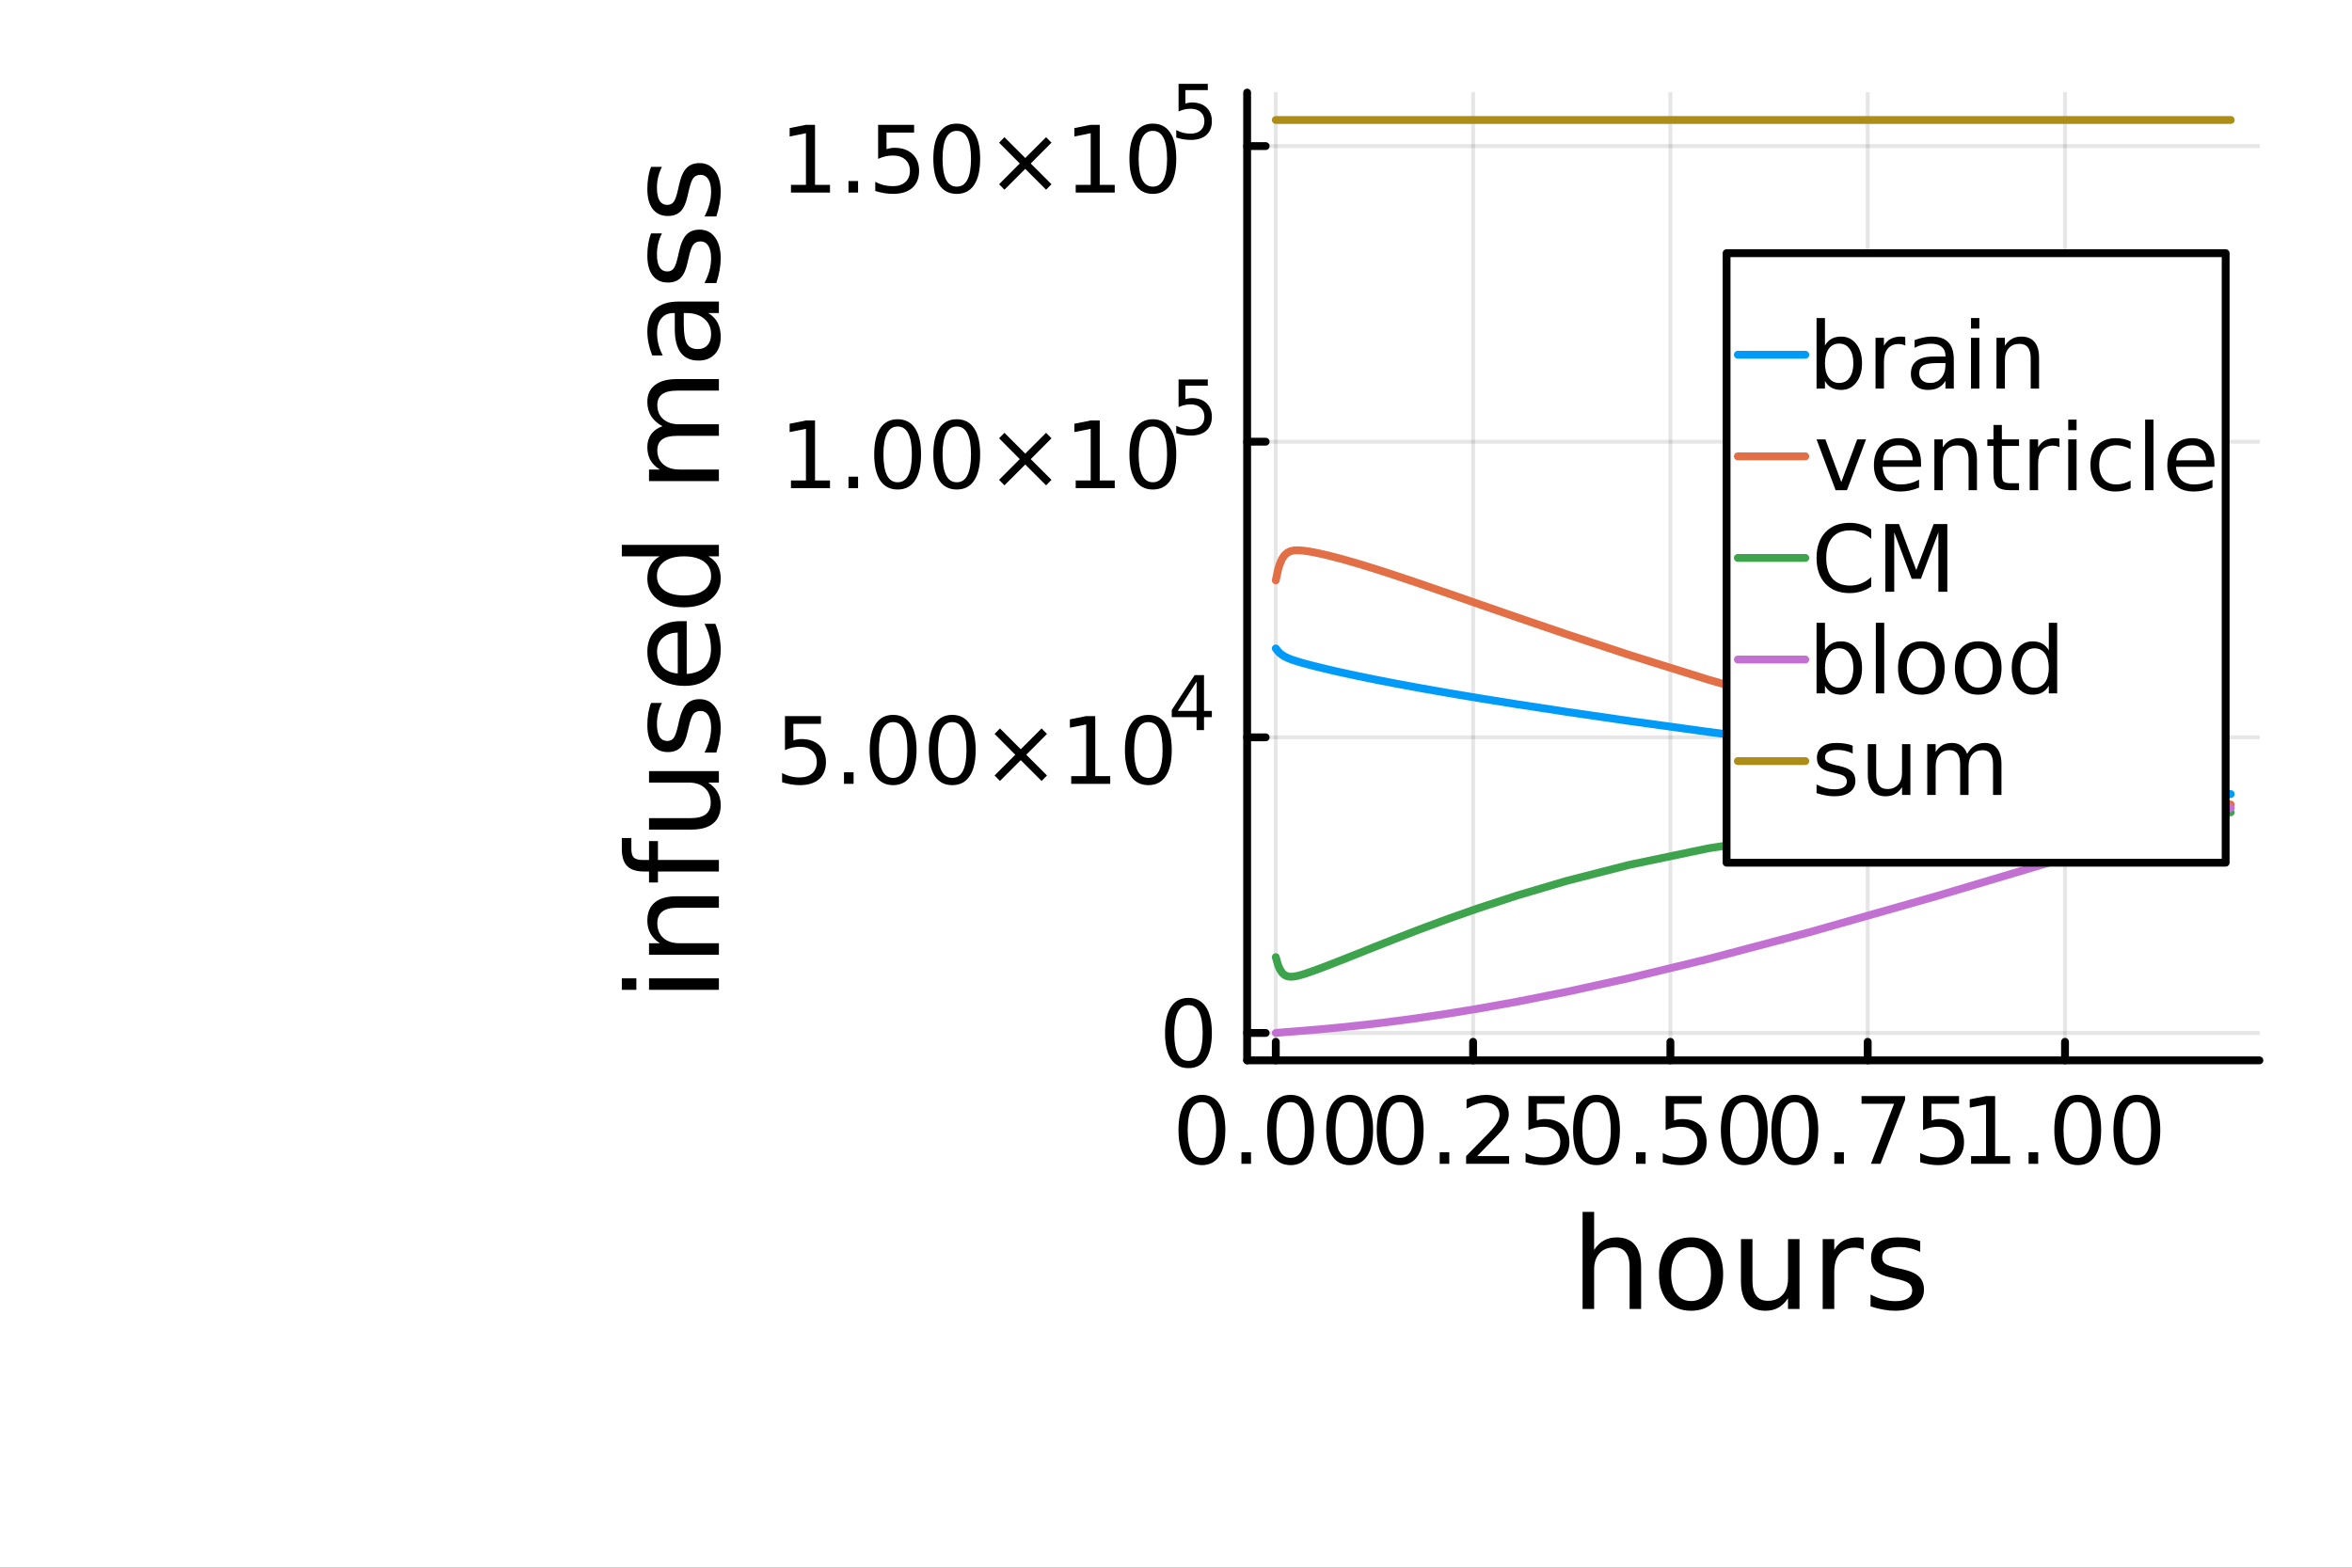 <?xml version="1.0" encoding="utf-8"?>
<svg xmlns="http://www.w3.org/2000/svg" xmlns:xlink="http://www.w3.org/1999/xlink" width="600" height="400" viewBox="0 0 2400 1600">
<rect x="0" y="0" width="2400" height="1600" fill="#333333" stroke="none"/>
<defs>
  <clipPath id="clip560">
    <rect x="0" y="0" width="2400" height="1600"/>
  </clipPath>
</defs>
<path clip-path="url(#clip560)" d="M0 1600 L2400 1600 L2400 0 L0 0  Z" fill="#ffffff" fill-rule="evenodd" fill-opacity="1"/>
<defs>
  <clipPath id="clip561">
    <rect x="480" y="0" width="1681" height="1600"/>
  </clipPath>
</defs>
<path clip-path="url(#clip560)" d="M1272.59 1082.2 L2305.51 1082.2 L2305.51 94.488 L1272.59 94.488  Z" fill="#ffffff" fill-rule="evenodd" fill-opacity="1"/>
<defs>
  <clipPath id="clip562">
    <rect x="1272" y="94" width="1034" height="989"/>
  </clipPath>
</defs>
<polyline clip-path="url(#clip562)" style="stroke:#000000; stroke-linecap:round; stroke-linejoin:round; stroke-width:4; stroke-opacity:0.1; fill:none" points="1301.83,1082.2 1301.83,94.488 "/>
<polyline clip-path="url(#clip562)" style="stroke:#000000; stroke-linecap:round; stroke-linejoin:round; stroke-width:4; stroke-opacity:0.1; fill:none" points="1503.16,1082.2 1503.16,94.488 "/>
<polyline clip-path="url(#clip562)" style="stroke:#000000; stroke-linecap:round; stroke-linejoin:round; stroke-width:4; stroke-opacity:0.1; fill:none" points="1704.49,1082.2 1704.49,94.488 "/>
<polyline clip-path="url(#clip562)" style="stroke:#000000; stroke-linecap:round; stroke-linejoin:round; stroke-width:4; stroke-opacity:0.1; fill:none" points="1905.83,1082.2 1905.83,94.488 "/>
<polyline clip-path="url(#clip562)" style="stroke:#000000; stroke-linecap:round; stroke-linejoin:round; stroke-width:4; stroke-opacity:0.1; fill:none" points="2107.16,1082.2 2107.16,94.488 "/>
<polyline clip-path="url(#clip560)" style="stroke:#000000; stroke-linecap:round; stroke-linejoin:round; stroke-width:8; stroke-opacity:1; fill:none" points="1272.59,1082.2 2305.51,1082.2 "/>
<polyline clip-path="url(#clip560)" style="stroke:#000000; stroke-linecap:round; stroke-linejoin:round; stroke-width:8; stroke-opacity:1; fill:none" points="1301.83,1082.2 1301.83,1063.3 "/>
<polyline clip-path="url(#clip560)" style="stroke:#000000; stroke-linecap:round; stroke-linejoin:round; stroke-width:8; stroke-opacity:1; fill:none" points="1503.16,1082.2 1503.16,1063.3 "/>
<polyline clip-path="url(#clip560)" style="stroke:#000000; stroke-linecap:round; stroke-linejoin:round; stroke-width:8; stroke-opacity:1; fill:none" points="1704.49,1082.2 1704.49,1063.3 "/>
<polyline clip-path="url(#clip560)" style="stroke:#000000; stroke-linecap:round; stroke-linejoin:round; stroke-width:8; stroke-opacity:1; fill:none" points="1905.83,1082.2 1905.83,1063.3 "/>
<polyline clip-path="url(#clip560)" style="stroke:#000000; stroke-linecap:round; stroke-linejoin:round; stroke-width:8; stroke-opacity:1; fill:none" points="2107.16,1082.2 2107.16,1063.3 "/>
<path clip-path="url(#clip560)" d="M1226.43 1124.84 Q1219.21 1124.84 1215.55 1131.97 Q1211.94 1139.05 1211.94 1153.31 Q1211.94 1167.52 1215.55 1174.65 Q1219.21 1181.73 1226.43 1181.73 Q1233.7 1181.73 1237.31 1174.65 Q1240.97 1167.52 1240.97 1153.31 Q1240.97 1139.05 1237.31 1131.97 Q1233.7 1124.84 1226.43 1124.84 M1226.43 1117.43 Q1238.05 1117.43 1244.16 1126.64 Q1250.32 1135.81 1250.32 1153.31 Q1250.32 1170.76 1244.16 1179.98 Q1238.05 1189.14 1226.43 1189.14 Q1214.81 1189.14 1208.66 1179.98 Q1202.54 1170.76 1202.54 1153.31 Q1202.54 1135.81 1208.66 1126.64 Q1214.81 1117.43 1226.43 1117.43 Z" fill="#000000" fill-rule="nonzero" fill-opacity="1" /><path clip-path="url(#clip560)" d="M1266.76 1176.04 L1276.53 1176.04 L1276.53 1187.8 L1266.76 1187.8 L1266.76 1176.04 Z" fill="#000000" fill-rule="nonzero" fill-opacity="1" /><path clip-path="url(#clip560)" d="M1316.9 1124.84 Q1309.67 1124.84 1306.02 1131.97 Q1302.4 1139.05 1302.4 1153.31 Q1302.4 1167.52 1306.02 1174.65 Q1309.67 1181.73 1316.9 1181.73 Q1324.16 1181.73 1327.78 1174.65 Q1331.43 1167.52 1331.43 1153.31 Q1331.43 1139.05 1327.78 1131.97 Q1324.16 1124.84 1316.9 1124.84 M1316.9 1117.43 Q1328.52 1117.43 1334.63 1126.64 Q1340.78 1135.81 1340.78 1153.31 Q1340.78 1170.76 1334.63 1179.98 Q1328.52 1189.14 1316.9 1189.14 Q1305.28 1189.14 1299.12 1179.98 Q1293.01 1170.76 1293.01 1153.31 Q1293.01 1135.81 1299.12 1126.64 Q1305.28 1117.43 1316.9 1117.43 Z" fill="#000000" fill-rule="nonzero" fill-opacity="1" /><path clip-path="url(#clip560)" d="M1377.22 1124.84 Q1370 1124.84 1366.34 1131.97 Q1362.73 1139.05 1362.73 1153.31 Q1362.73 1167.52 1366.34 1174.65 Q1370 1181.73 1377.22 1181.73 Q1384.49 1181.73 1388.1 1174.65 Q1391.76 1167.52 1391.76 1153.31 Q1391.76 1139.05 1388.1 1131.97 Q1384.49 1124.84 1377.22 1124.84 M1377.22 1117.43 Q1388.84 1117.43 1394.95 1126.64 Q1401.11 1135.81 1401.11 1153.31 Q1401.11 1170.76 1394.95 1179.98 Q1388.84 1189.14 1377.22 1189.14 Q1365.6 1189.14 1359.44 1179.98 Q1353.33 1170.76 1353.33 1153.31 Q1353.33 1135.81 1359.44 1126.64 Q1365.6 1117.43 1377.22 1117.43 Z" fill="#000000" fill-rule="nonzero" fill-opacity="1" /><path clip-path="url(#clip560)" d="M1428.76 1124.84 Q1421.54 1124.84 1417.88 1131.97 Q1414.27 1139.05 1414.27 1153.31 Q1414.27 1167.52 1417.88 1174.65 Q1421.54 1181.73 1428.76 1181.73 Q1436.03 1181.73 1439.64 1174.65 Q1443.3 1167.52 1443.3 1153.31 Q1443.3 1139.05 1439.64 1131.97 Q1436.03 1124.84 1428.76 1124.84 M1428.76 1117.43 Q1440.38 1117.43 1446.49 1126.64 Q1452.65 1135.81 1452.65 1153.31 Q1452.65 1170.76 1446.49 1179.98 Q1440.38 1189.14 1428.76 1189.14 Q1417.14 1189.14 1410.98 1179.98 Q1404.87 1170.76 1404.87 1153.31 Q1404.87 1135.81 1410.98 1126.64 Q1417.14 1117.43 1428.76 1117.43 Z" fill="#000000" fill-rule="nonzero" fill-opacity="1" /><path clip-path="url(#clip560)" d="M1469.09 1176.04 L1478.85 1176.04 L1478.85 1187.8 L1469.09 1187.8 L1469.09 1176.04 Z" fill="#000000" fill-rule="nonzero" fill-opacity="1" /><path clip-path="url(#clip560)" d="M1507.28 1179.93 L1539.92 1179.93 L1539.92 1187.8 L1496.03 1187.8 L1496.03 1179.93 Q1501.35 1174.42 1510.52 1165.16 Q1519.73 1155.86 1522.09 1153.17 Q1526.59 1148.12 1528.34 1144.65 Q1530.15 1141.13 1530.15 1137.75 Q1530.15 1132.24 1526.26 1128.77 Q1522.42 1125.3 1516.21 1125.3 Q1511.82 1125.3 1506.91 1126.83 Q1502.05 1128.36 1496.49 1131.46 L1496.49 1122.01 Q1502.14 1119.74 1507.05 1118.59 Q1511.96 1117.43 1516.03 1117.43 Q1526.77 1117.43 1533.16 1122.8 Q1539.55 1128.17 1539.55 1137.15 Q1539.55 1141.41 1537.93 1145.25 Q1536.35 1149.05 1532.14 1154.24 Q1530.98 1155.58 1524.78 1162.01 Q1518.58 1168.4 1507.28 1179.93 Z" fill="#000000" fill-rule="nonzero" fill-opacity="1" /><path clip-path="url(#clip560)" d="M1559.64 1118.68 L1596.35 1118.68 L1596.35 1126.55 L1568.21 1126.55 L1568.21 1143.49 Q1570.24 1142.8 1572.28 1142.48 Q1574.32 1142.11 1576.35 1142.11 Q1587.93 1142.11 1594.69 1148.45 Q1601.45 1154.79 1601.45 1165.62 Q1601.45 1176.78 1594.5 1182.98 Q1587.56 1189.14 1574.92 1189.14 Q1570.57 1189.14 1566.03 1188.4 Q1561.54 1187.66 1556.72 1186.18 L1556.72 1176.78 Q1560.89 1179.05 1565.33 1180.16 Q1569.78 1181.27 1574.73 1181.27 Q1582.74 1181.27 1587.42 1177.06 Q1592.09 1172.85 1592.09 1165.62 Q1592.09 1158.4 1587.42 1154.19 Q1582.74 1149.98 1574.73 1149.98 Q1570.98 1149.98 1567.23 1150.81 Q1563.53 1151.64 1559.64 1153.4 L1559.64 1118.68 Z" fill="#000000" fill-rule="nonzero" fill-opacity="1" /><path clip-path="url(#clip560)" d="M1629.1 1124.84 Q1621.88 1124.84 1618.22 1131.97 Q1614.61 1139.05 1614.61 1153.31 Q1614.61 1167.52 1618.22 1174.65 Q1621.88 1181.73 1629.1 1181.73 Q1636.37 1181.73 1639.98 1174.65 Q1643.64 1167.52 1643.64 1153.31 Q1643.64 1139.05 1639.98 1131.97 Q1636.37 1124.84 1629.1 1124.84 M1629.1 1117.43 Q1640.72 1117.43 1646.83 1126.64 Q1652.99 1135.81 1652.99 1153.31 Q1652.99 1170.76 1646.83 1179.98 Q1640.72 1189.14 1629.1 1189.14 Q1617.48 1189.14 1611.32 1179.98 Q1605.21 1170.76 1605.21 1153.31 Q1605.21 1135.81 1611.32 1126.64 Q1617.48 1117.43 1629.1 1117.43 Z" fill="#000000" fill-rule="nonzero" fill-opacity="1" /><path clip-path="url(#clip560)" d="M1669.42 1176.04 L1679.19 1176.04 L1679.19 1187.8 L1669.42 1187.8 L1669.42 1176.04 Z" fill="#000000" fill-rule="nonzero" fill-opacity="1" /><path clip-path="url(#clip560)" d="M1699.65 1118.68 L1736.37 1118.68 L1736.37 1126.55 L1708.22 1126.55 L1708.22 1143.49 Q1710.26 1142.8 1712.29 1142.48 Q1714.33 1142.11 1716.37 1142.11 Q1727.94 1142.11 1734.7 1148.45 Q1741.46 1154.79 1741.46 1165.62 Q1741.46 1176.78 1734.52 1182.98 Q1727.57 1189.14 1714.93 1189.14 Q1710.58 1189.14 1706.04 1188.4 Q1701.55 1187.66 1696.74 1186.18 L1696.74 1176.78 Q1700.9 1179.05 1705.35 1180.16 Q1709.79 1181.27 1714.75 1181.27 Q1722.76 1181.27 1727.43 1177.06 Q1732.11 1172.85 1732.11 1165.62 Q1732.11 1158.4 1727.43 1154.19 Q1722.76 1149.98 1714.75 1149.98 Q1711 1149.98 1707.25 1150.81 Q1703.54 1151.64 1699.65 1153.4 L1699.65 1118.68 Z" fill="#000000" fill-rule="nonzero" fill-opacity="1" /><path clip-path="url(#clip560)" d="M1779.89 1124.84 Q1772.66 1124.84 1769.01 1131.97 Q1765.39 1139.05 1765.39 1153.31 Q1765.39 1167.52 1769.01 1174.65 Q1772.66 1181.73 1779.89 1181.73 Q1787.15 1181.73 1790.77 1174.65 Q1794.42 1167.52 1794.42 1153.31 Q1794.42 1139.05 1790.77 1131.97 Q1787.15 1124.84 1779.89 1124.84 M1779.89 1117.43 Q1791.51 1117.43 1797.62 1126.64 Q1803.77 1135.81 1803.77 1153.31 Q1803.77 1170.76 1797.62 1179.98 Q1791.51 1189.14 1779.89 1189.14 Q1768.27 1189.14 1762.11 1179.98 Q1756 1170.76 1756 1153.31 Q1756 1135.81 1762.11 1126.64 Q1768.27 1117.43 1779.89 1117.43 Z" fill="#000000" fill-rule="nonzero" fill-opacity="1" /><path clip-path="url(#clip560)" d="M1831.43 1124.84 Q1824.21 1124.84 1820.55 1131.97 Q1816.94 1139.05 1816.94 1153.31 Q1816.94 1167.52 1820.55 1174.65 Q1824.21 1181.73 1831.43 1181.73 Q1838.7 1181.73 1842.31 1174.65 Q1845.96 1167.52 1845.96 1153.31 Q1845.96 1139.05 1842.31 1131.97 Q1838.7 1124.84 1831.43 1124.84 M1831.43 1117.43 Q1843.05 1117.43 1849.16 1126.64 Q1855.32 1135.81 1855.32 1153.31 Q1855.32 1170.76 1849.16 1179.98 Q1843.05 1189.14 1831.43 1189.14 Q1819.81 1189.14 1813.65 1179.98 Q1807.54 1170.76 1807.54 1153.31 Q1807.54 1135.81 1813.65 1126.64 Q1819.81 1117.43 1831.43 1117.43 Z" fill="#000000" fill-rule="nonzero" fill-opacity="1" /><path clip-path="url(#clip560)" d="M1871.75 1176.04 L1881.52 1176.04 L1881.52 1187.8 L1871.75 1187.8 L1871.75 1176.04 Z" fill="#000000" fill-rule="nonzero" fill-opacity="1" /><path clip-path="url(#clip560)" d="M1899.53 1118.68 L1943.97 1118.68 L1943.97 1122.66 L1918.88 1187.8 L1909.11 1187.8 L1932.72 1126.55 L1899.53 1126.55 L1899.53 1118.68 Z" fill="#000000" fill-rule="nonzero" fill-opacity="1" /><path clip-path="url(#clip560)" d="M1962.31 1118.68 L1999.02 1118.68 L1999.02 1126.55 L1970.87 1126.55 L1970.87 1143.49 Q1972.91 1142.8 1974.95 1142.48 Q1976.98 1142.11 1979.02 1142.11 Q1990.59 1142.11 1997.35 1148.45 Q2004.11 1154.79 2004.11 1165.62 Q2004.11 1176.78 1997.17 1182.98 Q1990.22 1189.14 1977.58 1189.14 Q1973.23 1189.14 1968.7 1188.4 Q1964.2 1187.66 1959.39 1186.18 L1959.39 1176.78 Q1963.56 1179.05 1968 1180.16 Q1972.45 1181.27 1977.4 1181.27 Q1985.41 1181.27 1990.08 1177.06 Q1994.76 1172.85 1994.76 1165.62 Q1994.76 1158.4 1990.08 1154.19 Q1985.41 1149.98 1977.4 1149.98 Q1973.65 1149.98 1969.9 1150.81 Q1966.2 1151.64 1962.31 1153.4 L1962.31 1118.68 Z" fill="#000000" fill-rule="nonzero" fill-opacity="1" /><path clip-path="url(#clip560)" d="M2011.3 1179.93 L2026.58 1179.93 L2026.58 1127.2 L2009.96 1130.53 L2009.96 1122.01 L2026.49 1118.68 L2035.84 1118.68 L2035.84 1179.93 L2051.12 1179.93 L2051.12 1187.8 L2011.3 1187.8 L2011.3 1179.93 Z" fill="#000000" fill-rule="nonzero" fill-opacity="1" /><path clip-path="url(#clip560)" d="M2070.01 1176.04 L2079.77 1176.04 L2079.77 1187.8 L2070.01 1187.8 L2070.01 1176.04 Z" fill="#000000" fill-rule="nonzero" fill-opacity="1" /><path clip-path="url(#clip560)" d="M2120.14 1124.84 Q2112.92 1124.84 2109.26 1131.97 Q2105.65 1139.05 2105.65 1153.31 Q2105.65 1167.52 2109.26 1174.65 Q2112.92 1181.73 2120.14 1181.73 Q2127.41 1181.73 2131.02 1174.65 Q2134.68 1167.52 2134.68 1153.31 Q2134.68 1139.05 2131.02 1131.97 Q2127.41 1124.84 2120.14 1124.84 M2120.14 1117.43 Q2131.76 1117.43 2137.88 1126.64 Q2144.03 1135.81 2144.03 1153.31 Q2144.03 1170.76 2137.88 1179.98 Q2131.76 1189.14 2120.14 1189.14 Q2108.52 1189.14 2102.37 1179.98 Q2096.26 1170.76 2096.26 1153.31 Q2096.26 1135.81 2102.37 1126.64 Q2108.52 1117.43 2120.14 1117.43 Z" fill="#000000" fill-rule="nonzero" fill-opacity="1" /><path clip-path="url(#clip560)" d="M2180.47 1124.84 Q2173.25 1124.84 2169.59 1131.97 Q2165.98 1139.05 2165.98 1153.31 Q2165.98 1167.52 2169.59 1174.65 Q2173.25 1181.73 2180.47 1181.73 Q2187.74 1181.73 2191.35 1174.65 Q2195.01 1167.52 2195.01 1153.31 Q2195.01 1139.05 2191.35 1131.97 Q2187.74 1124.84 2180.47 1124.84 M2180.47 1117.43 Q2192.09 1117.43 2198.2 1126.64 Q2204.36 1135.81 2204.36 1153.31 Q2204.36 1170.76 2198.2 1179.98 Q2192.09 1189.14 2180.47 1189.14 Q2168.85 1189.14 2162.69 1179.98 Q2156.58 1170.76 2156.58 1153.31 Q2156.58 1135.81 2162.69 1126.64 Q2168.85 1117.43 2180.47 1117.43 Z" fill="#000000" fill-rule="nonzero" fill-opacity="1" /><path clip-path="url(#clip560)" d="M1674.6 1292.9 L1674.6 1335.93 L1662.88 1335.93 L1662.88 1293.28 Q1662.88 1283.16 1658.94 1278.13 Q1654.99 1273.1 1647.1 1273.1 Q1637.61 1273.1 1632.14 1279.15 Q1626.66 1285.19 1626.66 1295.63 L1626.66 1335.93 L1614.89 1335.93 L1614.89 1236.88 L1626.66 1236.88 L1626.66 1275.71 Q1630.86 1269.28 1636.53 1266.1 Q1642.26 1262.91 1649.71 1262.91 Q1661.99 1262.91 1668.29 1270.55 Q1674.6 1278.13 1674.6 1292.9 Z" fill="#000000" fill-rule="nonzero" fill-opacity="1" /><path clip-path="url(#clip560)" d="M1725.59 1272.84 Q1716.16 1272.84 1710.69 1280.23 Q1705.22 1287.55 1705.22 1300.34 Q1705.22 1313.14 1710.63 1320.52 Q1716.1 1327.84 1725.59 1327.84 Q1734.94 1327.84 1740.42 1320.46 Q1745.89 1313.07 1745.89 1300.34 Q1745.89 1287.68 1740.42 1280.29 Q1734.94 1272.84 1725.59 1272.84 M1725.59 1262.91 Q1740.86 1262.91 1749.58 1272.84 Q1758.31 1282.77 1758.31 1300.34 Q1758.31 1317.85 1749.58 1327.84 Q1740.86 1337.77 1725.59 1337.77 Q1710.24 1337.77 1701.52 1327.84 Q1692.87 1317.85 1692.87 1300.34 Q1692.87 1282.77 1701.52 1272.84 Q1710.24 1262.91 1725.59 1262.91 Z" fill="#000000" fill-rule="nonzero" fill-opacity="1" /><path clip-path="url(#clip560)" d="M1776.51 1307.79 L1776.51 1264.63 L1788.22 1264.63 L1788.22 1307.35 Q1788.22 1317.47 1792.17 1322.56 Q1796.12 1327.59 1804.01 1327.59 Q1813.5 1327.59 1818.97 1321.54 Q1824.51 1315.49 1824.51 1305.05 L1824.51 1264.63 L1836.22 1264.63 L1836.22 1335.93 L1824.51 1335.93 L1824.51 1324.98 Q1820.24 1331.47 1814.58 1334.65 Q1808.98 1337.77 1801.53 1337.77 Q1789.24 1337.77 1782.88 1330.13 Q1776.51 1322.5 1776.51 1307.79 M1805.99 1262.91 L1805.99 1262.91 Z" fill="#000000" fill-rule="nonzero" fill-opacity="1" /><path clip-path="url(#clip560)" d="M1901.66 1275.58 Q1899.69 1274.43 1897.33 1273.93 Q1895.04 1273.35 1892.24 1273.35 Q1882.31 1273.35 1876.96 1279.85 Q1871.68 1286.28 1871.68 1298.37 L1871.68 1335.93 L1859.9 1335.93 L1859.9 1264.63 L1871.68 1264.63 L1871.68 1275.71 Q1875.37 1269.22 1881.29 1266.1 Q1887.21 1262.91 1895.68 1262.91 Q1896.89 1262.91 1898.35 1263.1 Q1899.82 1263.23 1901.6 1263.55 L1901.66 1275.58 Z" fill="#000000" fill-rule="nonzero" fill-opacity="1" /><path clip-path="url(#clip560)" d="M1959.4 1266.73 L1959.4 1277.81 Q1954.43 1275.26 1949.09 1273.99 Q1943.74 1272.72 1938.01 1272.72 Q1929.29 1272.72 1924.9 1275.39 Q1920.57 1278.06 1920.57 1283.41 Q1920.57 1287.48 1923.69 1289.84 Q1926.81 1292.13 1936.23 1294.23 L1940.24 1295.12 Q1952.71 1297.8 1957.93 1302.7 Q1963.22 1307.54 1963.22 1316.26 Q1963.22 1326.19 1955.32 1331.98 Q1947.49 1337.77 1933.74 1337.77 Q1928.02 1337.77 1921.78 1336.63 Q1915.6 1335.55 1908.73 1333.32 L1908.73 1321.22 Q1915.22 1324.6 1921.52 1326.32 Q1927.82 1327.97 1934 1327.97 Q1942.27 1327.97 1946.73 1325.17 Q1951.19 1322.31 1951.19 1317.15 Q1951.19 1312.37 1947.94 1309.83 Q1944.76 1307.28 1933.87 1304.93 L1929.8 1303.97 Q1918.91 1301.68 1914.07 1296.97 Q1909.24 1292.2 1909.24 1283.92 Q1909.24 1273.86 1916.37 1268.39 Q1923.5 1262.91 1936.61 1262.91 Q1943.1 1262.91 1948.83 1263.87 Q1954.56 1264.82 1959.4 1266.73 Z" fill="#000000" fill-rule="nonzero" fill-opacity="1" /><polyline clip-path="url(#clip562)" style="stroke:#000000; stroke-linecap:round; stroke-linejoin:round; stroke-width:4; stroke-opacity:0.1; fill:none" points="1272.59,1054.25 2305.51,1054.25 "/>
<polyline clip-path="url(#clip562)" style="stroke:#000000; stroke-linecap:round; stroke-linejoin:round; stroke-width:4; stroke-opacity:0.1; fill:none" points="1272.59,752.525 2305.51,752.525 "/>
<polyline clip-path="url(#clip562)" style="stroke:#000000; stroke-linecap:round; stroke-linejoin:round; stroke-width:4; stroke-opacity:0.1; fill:none" points="1272.59,450.804 2305.51,450.804 "/>
<polyline clip-path="url(#clip562)" style="stroke:#000000; stroke-linecap:round; stroke-linejoin:round; stroke-width:4; stroke-opacity:0.1; fill:none" points="1272.59,149.083 2305.51,149.083 "/>
<polyline clip-path="url(#clip560)" style="stroke:#000000; stroke-linecap:round; stroke-linejoin:round; stroke-width:8; stroke-opacity:1; fill:none" points="1272.59,1082.2 1272.59,94.488 "/>
<polyline clip-path="url(#clip560)" style="stroke:#000000; stroke-linecap:round; stroke-linejoin:round; stroke-width:8; stroke-opacity:1; fill:none" points="1272.59,1054.25 1291.49,1054.25 "/>
<polyline clip-path="url(#clip560)" style="stroke:#000000; stroke-linecap:round; stroke-linejoin:round; stroke-width:8; stroke-opacity:1; fill:none" points="1272.59,752.525 1291.49,752.525 "/>
<polyline clip-path="url(#clip560)" style="stroke:#000000; stroke-linecap:round; stroke-linejoin:round; stroke-width:8; stroke-opacity:1; fill:none" points="1272.59,450.804 1291.49,450.804 "/>
<polyline clip-path="url(#clip560)" style="stroke:#000000; stroke-linecap:round; stroke-linejoin:round; stroke-width:8; stroke-opacity:1; fill:none" points="1272.59,149.083 1291.49,149.083 "/>
<path clip-path="url(#clip560)" d="M1212.7 1025.84 Q1205.48 1025.84 1201.82 1032.97 Q1198.21 1040.06 1198.21 1054.32 Q1198.21 1068.53 1201.82 1075.66 Q1205.48 1082.74 1212.7 1082.74 Q1219.97 1082.74 1223.58 1075.66 Q1227.24 1068.53 1227.24 1054.32 Q1227.24 1040.06 1223.58 1032.97 Q1219.97 1025.84 1212.7 1025.84 M1212.7 1018.44 Q1224.32 1018.44 1230.44 1027.65 Q1236.59 1036.82 1236.59 1054.32 Q1236.59 1071.77 1230.44 1080.98 Q1224.32 1090.15 1212.7 1090.15 Q1201.08 1090.15 1194.93 1080.98 Q1188.82 1071.77 1188.82 1054.32 Q1188.82 1036.82 1194.93 1027.65 Q1201.08 1018.44 1212.7 1018.44 Z" fill="#000000" fill-rule="nonzero" fill-opacity="1" /><path clip-path="url(#clip560)" d="M800.993 730.86 L837.706 730.86 L837.706 738.73 L809.558 738.73 L809.558 755.674 Q811.595 754.98 813.632 754.656 Q815.669 754.286 817.706 754.286 Q829.28 754.286 836.039 760.628 Q842.798 766.971 842.798 777.804 Q842.798 788.961 835.854 795.165 Q828.91 801.322 816.271 801.322 Q811.919 801.322 807.382 800.582 Q802.891 799.841 798.076 798.359 L798.076 788.961 Q802.243 791.23 806.688 792.341 Q811.132 793.452 816.086 793.452 Q824.095 793.452 828.771 789.239 Q833.447 785.026 833.447 777.804 Q833.447 770.582 828.771 766.369 Q824.095 762.156 816.086 762.156 Q812.336 762.156 808.586 762.989 Q804.882 763.823 800.993 765.582 L800.993 730.86 Z" fill="#000000" fill-rule="nonzero" fill-opacity="1" /><path clip-path="url(#clip560)" d="M861.224 788.221 L870.993 788.221 L870.993 799.98 L861.224 799.98 L861.224 788.221 Z" fill="#000000" fill-rule="nonzero" fill-opacity="1" /><path clip-path="url(#clip560)" d="M911.363 737.017 Q904.141 737.017 900.483 744.147 Q896.872 751.23 896.872 765.489 Q896.872 779.702 900.483 786.832 Q904.141 793.915 911.363 793.915 Q918.631 793.915 922.242 786.832 Q925.9 779.702 925.9 765.489 Q925.9 751.23 922.242 744.147 Q918.631 737.017 911.363 737.017 M911.363 729.61 Q922.983 729.61 929.094 738.823 Q935.252 747.989 935.252 765.489 Q935.252 782.943 929.094 792.156 Q922.983 801.322 911.363 801.322 Q899.743 801.322 893.585 792.156 Q887.474 782.943 887.474 765.489 Q887.474 747.989 893.585 738.823 Q899.743 729.61 911.363 729.61 Z" fill="#000000" fill-rule="nonzero" fill-opacity="1" /><path clip-path="url(#clip560)" d="M971.687 737.017 Q964.464 737.017 960.807 744.147 Q957.196 751.23 957.196 765.489 Q957.196 779.702 960.807 786.832 Q964.464 793.915 971.687 793.915 Q978.955 793.915 982.566 786.832 Q986.224 779.702 986.224 765.489 Q986.224 751.23 982.566 744.147 Q978.955 737.017 971.687 737.017 M971.687 729.61 Q983.307 729.61 989.418 738.823 Q995.575 747.989 995.575 765.489 Q995.575 782.943 989.418 792.156 Q983.307 801.322 971.687 801.322 Q960.066 801.322 953.909 792.156 Q947.798 782.943 947.798 765.489 Q947.798 747.989 953.909 738.823 Q960.066 729.61 971.687 729.61 Z" fill="#000000" fill-rule="nonzero" fill-opacity="1" /><path clip-path="url(#clip560)" d="M1068.35 749.054 L1047.2 770.304 L1068.35 791.461 L1062.84 797.063 L1041.59 775.813 L1020.34 797.063 L1014.88 791.461 L1035.99 770.304 L1014.88 749.054 L1020.34 743.452 L1041.59 764.702 L1062.84 743.452 L1068.35 749.054 Z" fill="#000000" fill-rule="nonzero" fill-opacity="1" /><path clip-path="url(#clip560)" d="M1093.07 792.109 L1108.35 792.109 L1108.35 739.378 L1091.73 742.712 L1091.73 734.193 L1108.26 730.86 L1117.61 730.86 L1117.61 792.109 L1132.89 792.109 L1132.89 799.98 L1093.07 799.98 L1093.07 792.109 Z" fill="#000000" fill-rule="nonzero" fill-opacity="1" /><path clip-path="url(#clip560)" d="M1171.78 737.017 Q1164.56 737.017 1160.9 744.147 Q1157.29 751.23 1157.29 765.489 Q1157.29 779.702 1160.9 786.832 Q1164.56 793.915 1171.78 793.915 Q1179.05 793.915 1182.66 786.832 Q1186.32 779.702 1186.32 765.489 Q1186.32 751.23 1182.66 744.147 Q1179.05 737.017 1171.78 737.017 M1171.78 729.61 Q1183.4 729.61 1189.51 738.823 Q1195.67 747.989 1195.67 765.489 Q1195.67 782.943 1189.51 792.156 Q1183.4 801.322 1171.78 801.322 Q1160.16 801.322 1154 792.156 Q1147.89 782.943 1147.89 765.489 Q1147.89 747.989 1154 738.823 Q1160.16 729.61 1171.78 729.61 Z" fill="#000000" fill-rule="nonzero" fill-opacity="1" /><path clip-path="url(#clip560)" d="M1221.02 695.619 L1201.84 725.599 L1221.02 725.599 L1221.02 695.619 M1219.03 688.999 L1228.58 688.999 L1228.58 725.599 L1236.59 725.599 L1236.59 731.918 L1228.58 731.918 L1228.58 745.159 L1221.02 745.159 L1221.02 731.918 L1195.67 731.918 L1195.67 724.583 L1219.03 688.999 Z" fill="#000000" fill-rule="nonzero" fill-opacity="1" /><path clip-path="url(#clip560)" d="M807.11 490.389 L822.388 490.389 L822.388 437.657 L805.767 440.991 L805.767 432.472 L822.295 429.139 L831.647 429.139 L831.647 490.389 L846.925 490.389 L846.925 498.259 L807.11 498.259 L807.11 490.389 Z" fill="#000000" fill-rule="nonzero" fill-opacity="1" /><path clip-path="url(#clip560)" d="M865.813 486.5 L875.582 486.5 L875.582 498.259 L865.813 498.259 L865.813 486.5 Z" fill="#000000" fill-rule="nonzero" fill-opacity="1" /><path clip-path="url(#clip560)" d="M915.952 435.296 Q908.73 435.296 905.072 442.426 Q901.461 449.509 901.461 463.768 Q901.461 477.981 905.072 485.111 Q908.73 492.194 915.952 492.194 Q923.22 492.194 926.832 485.111 Q930.489 477.981 930.489 463.768 Q930.489 449.509 926.832 442.426 Q923.22 435.296 915.952 435.296 M915.952 427.889 Q927.572 427.889 933.683 437.102 Q939.841 446.268 939.841 463.768 Q939.841 481.222 933.683 490.435 Q927.572 499.601 915.952 499.601 Q904.332 499.601 898.174 490.435 Q892.063 481.222 892.063 463.768 Q892.063 446.268 898.174 437.102 Q904.332 427.889 915.952 427.889 Z" fill="#000000" fill-rule="nonzero" fill-opacity="1" /><path clip-path="url(#clip560)" d="M976.276 435.296 Q969.054 435.296 965.396 442.426 Q961.785 449.509 961.785 463.768 Q961.785 477.981 965.396 485.111 Q969.054 492.194 976.276 492.194 Q983.544 492.194 987.155 485.111 Q990.813 477.981 990.813 463.768 Q990.813 449.509 987.155 442.426 Q983.544 435.296 976.276 435.296 M976.276 427.889 Q987.896 427.889 994.007 437.102 Q1000.16 446.268 1000.16 463.768 Q1000.16 481.222 994.007 490.435 Q987.896 499.601 976.276 499.601 Q964.655 499.601 958.498 490.435 Q952.387 481.222 952.387 463.768 Q952.387 446.268 958.498 437.102 Q964.655 427.889 976.276 427.889 Z" fill="#000000" fill-rule="nonzero" fill-opacity="1" /><path clip-path="url(#clip560)" d="M1072.94 447.333 L1051.78 468.583 L1072.94 489.74 L1067.43 495.342 L1046.18 474.092 L1024.93 495.342 L1019.47 489.74 L1040.58 468.583 L1019.47 447.333 L1024.93 441.731 L1046.18 462.981 L1067.43 441.731 L1072.94 447.333 Z" fill="#000000" fill-rule="nonzero" fill-opacity="1" /><path clip-path="url(#clip560)" d="M1097.66 490.389 L1112.94 490.389 L1112.94 437.657 L1096.32 440.991 L1096.32 432.472 L1112.85 429.139 L1122.2 429.139 L1122.2 490.389 L1137.48 490.389 L1137.48 498.259 L1097.66 498.259 L1097.66 490.389 Z" fill="#000000" fill-rule="nonzero" fill-opacity="1" /><path clip-path="url(#clip560)" d="M1176.37 435.296 Q1169.15 435.296 1165.49 442.426 Q1161.88 449.509 1161.88 463.768 Q1161.88 477.981 1165.49 485.111 Q1169.15 492.194 1176.37 492.194 Q1183.64 492.194 1187.25 485.111 Q1190.9 477.981 1190.9 463.768 Q1190.9 449.509 1187.25 442.426 Q1183.64 435.296 1176.37 435.296 M1176.37 427.889 Q1187.99 427.889 1194.1 437.102 Q1200.26 446.268 1200.26 463.768 Q1200.26 481.222 1194.1 490.435 Q1187.99 499.601 1176.37 499.601 Q1164.75 499.601 1158.59 490.435 Q1152.48 481.222 1152.48 463.768 Q1152.48 446.268 1158.59 437.102 Q1164.75 427.889 1176.37 427.889 Z" fill="#000000" fill-rule="nonzero" fill-opacity="1" /><path clip-path="url(#clip560)" d="M1202.63 387.278 L1232.45 387.278 L1232.45 393.673 L1209.58 393.673 L1209.58 407.44 Q1211.24 406.876 1212.89 406.612 Q1214.55 406.312 1216.21 406.312 Q1225.61 406.312 1231.1 411.465 Q1236.59 416.618 1236.59 425.42 Q1236.59 434.486 1230.95 439.526 Q1225.31 444.529 1215.04 444.529 Q1211.5 444.529 1207.82 443.927 Q1204.17 443.325 1200.26 442.122 L1200.26 434.486 Q1203.64 436.329 1207.25 437.231 Q1210.86 438.134 1214.89 438.134 Q1221.4 438.134 1225.2 434.711 Q1228.99 431.288 1228.99 425.42 Q1228.99 419.552 1225.2 416.129 Q1221.4 412.706 1214.89 412.706 Q1211.84 412.706 1208.79 413.383 Q1205.79 414.06 1202.63 415.49 L1202.63 387.278 Z" fill="#000000" fill-rule="nonzero" fill-opacity="1" /><path clip-path="url(#clip560)" d="M807.11 188.668 L822.388 188.668 L822.388 135.936 L805.767 139.27 L805.767 130.751 L822.295 127.418 L831.647 127.418 L831.647 188.668 L846.925 188.668 L846.925 196.538 L807.11 196.538 L807.11 188.668 Z" fill="#000000" fill-rule="nonzero" fill-opacity="1" /><path clip-path="url(#clip560)" d="M865.813 184.779 L875.582 184.779 L875.582 196.538 L865.813 196.538 L865.813 184.779 Z" fill="#000000" fill-rule="nonzero" fill-opacity="1" /><path clip-path="url(#clip560)" d="M896.045 127.418 L932.757 127.418 L932.757 135.288 L904.609 135.288 L904.609 152.233 Q906.647 151.538 908.684 151.214 Q910.721 150.844 912.758 150.844 Q924.332 150.844 931.091 157.186 Q937.85 163.529 937.85 174.362 Q937.85 185.519 930.906 191.723 Q923.961 197.88 911.322 197.88 Q906.971 197.88 902.434 197.14 Q897.943 196.399 893.128 194.918 L893.128 185.519 Q897.295 187.788 901.739 188.899 Q906.184 190.01 911.137 190.01 Q919.146 190.01 923.822 185.797 Q928.498 181.584 928.498 174.362 Q928.498 167.14 923.822 162.927 Q919.146 158.714 911.137 158.714 Q907.387 158.714 903.637 159.547 Q899.934 160.381 896.045 162.14 L896.045 127.418 Z" fill="#000000" fill-rule="nonzero" fill-opacity="1" /><path clip-path="url(#clip560)" d="M976.276 133.575 Q969.054 133.575 965.396 140.705 Q961.785 147.788 961.785 162.047 Q961.785 176.26 965.396 183.39 Q969.054 190.473 976.276 190.473 Q983.544 190.473 987.155 183.39 Q990.813 176.26 990.813 162.047 Q990.813 147.788 987.155 140.705 Q983.544 133.575 976.276 133.575 M976.276 126.168 Q987.896 126.168 994.007 135.381 Q1000.16 144.547 1000.16 162.047 Q1000.16 179.501 994.007 188.714 Q987.896 197.88 976.276 197.88 Q964.655 197.88 958.498 188.714 Q952.387 179.501 952.387 162.047 Q952.387 144.547 958.498 135.381 Q964.655 126.168 976.276 126.168 Z" fill="#000000" fill-rule="nonzero" fill-opacity="1" /><path clip-path="url(#clip560)" d="M1072.94 145.612 L1051.78 166.862 L1072.94 188.019 L1067.43 193.621 L1046.18 172.371 L1024.93 193.621 L1019.47 188.019 L1040.58 166.862 L1019.47 145.612 L1024.93 140.01 L1046.18 161.26 L1067.43 140.01 L1072.94 145.612 Z" fill="#000000" fill-rule="nonzero" fill-opacity="1" /><path clip-path="url(#clip560)" d="M1097.66 188.668 L1112.94 188.668 L1112.94 135.936 L1096.32 139.27 L1096.32 130.751 L1112.85 127.418 L1122.2 127.418 L1122.2 188.668 L1137.48 188.668 L1137.48 196.538 L1097.66 196.538 L1097.66 188.668 Z" fill="#000000" fill-rule="nonzero" fill-opacity="1" /><path clip-path="url(#clip560)" d="M1176.37 133.575 Q1169.15 133.575 1165.49 140.705 Q1161.88 147.788 1161.88 162.047 Q1161.88 176.26 1165.49 183.39 Q1169.15 190.473 1176.37 190.473 Q1183.64 190.473 1187.25 183.39 Q1190.9 176.26 1190.9 162.047 Q1190.9 147.788 1187.25 140.705 Q1183.64 133.575 1176.37 133.575 M1176.37 126.168 Q1187.99 126.168 1194.1 135.381 Q1200.26 144.547 1200.26 162.047 Q1200.26 179.501 1194.1 188.714 Q1187.99 197.88 1176.37 197.88 Q1164.75 197.88 1158.59 188.714 Q1152.48 179.501 1152.48 162.047 Q1152.48 144.547 1158.59 135.381 Q1164.75 126.168 1176.37 126.168 Z" fill="#000000" fill-rule="nonzero" fill-opacity="1" /><path clip-path="url(#clip560)" d="M1202.63 85.557 L1232.45 85.557 L1232.45 91.952 L1209.58 91.952 L1209.58 105.719 Q1211.24 105.155 1212.89 104.891 Q1214.55 104.591 1216.21 104.591 Q1225.61 104.591 1231.1 109.744 Q1236.59 114.897 1236.59 123.699 Q1236.59 132.765 1230.95 137.805 Q1225.31 142.808 1215.04 142.808 Q1211.5 142.808 1207.82 142.206 Q1204.17 141.604 1200.26 140.401 L1200.26 132.765 Q1203.64 134.608 1207.25 135.511 Q1210.86 136.413 1214.89 136.413 Q1221.4 136.413 1225.2 132.99 Q1228.99 129.567 1228.99 123.699 Q1228.99 117.831 1225.2 114.408 Q1221.4 110.985 1214.89 110.985 Q1211.84 110.985 1208.79 111.662 Q1205.79 112.339 1202.63 113.769 L1202.63 85.557 Z" fill="#000000" fill-rule="nonzero" fill-opacity="1" /><path clip-path="url(#clip560)" d="M662.269 1010.23 L662.269 998.518 L733.564 998.518 L733.564 1010.23 L662.269 1010.23 M634.514 1010.23 L634.514 998.518 L649.346 998.518 L649.346 1010.23 L634.514 1010.23 Z" fill="#000000" fill-rule="nonzero" fill-opacity="1" /><path clip-path="url(#clip560)" d="M690.532 914.746 L733.564 914.746 L733.564 926.458 L690.914 926.458 Q680.793 926.458 675.764 930.405 Q670.735 934.352 670.735 942.245 Q670.735 951.73 676.782 957.205 Q682.83 962.679 693.27 962.679 L733.564 962.679 L733.564 974.456 L662.269 974.456 L662.269 962.679 L673.345 962.679 Q666.916 958.478 663.733 952.812 Q660.55 947.083 660.55 939.635 Q660.55 927.35 668.189 921.048 Q675.764 914.746 690.532 914.746 Z" fill="#000000" fill-rule="nonzero" fill-opacity="1" /><path clip-path="url(#clip560)" d="M634.514 855.29 L644.254 855.29 L644.254 866.493 Q644.254 872.796 646.8 875.278 Q649.346 877.697 655.967 877.697 L662.269 877.697 L662.269 858.409 L671.372 858.409 L671.372 877.697 L733.564 877.697 L733.564 889.474 L671.372 889.474 L671.372 900.677 L662.269 900.677 L662.269 889.474 L657.303 889.474 Q645.399 889.474 639.989 883.936 Q634.514 878.397 634.514 866.366 L634.514 855.29 Z" fill="#000000" fill-rule="nonzero" fill-opacity="1" /><path clip-path="url(#clip560)" d="M705.428 846.696 L662.269 846.696 L662.269 834.983 L704.982 834.983 Q715.104 834.983 720.196 831.037 Q725.225 827.09 725.225 819.196 Q725.225 809.711 719.178 804.237 Q713.131 798.699 702.691 798.699 L662.269 798.699 L662.269 786.986 L733.564 786.986 L733.564 798.699 L722.615 798.699 Q729.108 802.964 732.291 808.629 Q735.411 814.231 735.411 821.679 Q735.411 833.965 727.772 840.33 Q720.133 846.696 705.428 846.696 M660.55 817.223 L660.55 817.223 Z" fill="#000000" fill-rule="nonzero" fill-opacity="1" /><path clip-path="url(#clip560)" d="M664.369 717.409 L675.446 717.409 Q672.899 722.374 671.626 727.721 Q670.353 733.068 670.353 738.797 Q670.353 747.518 673.027 751.911 Q675.7 756.239 681.047 756.239 Q685.121 756.239 687.477 753.12 Q689.768 750.001 691.869 740.58 L692.76 736.569 Q695.434 724.093 700.335 718.873 Q705.173 713.589 713.894 713.589 Q723.825 713.589 729.618 721.483 Q735.411 729.313 735.411 743.062 Q735.411 748.792 734.265 755.03 Q733.183 761.205 730.955 768.08 L718.86 768.08 Q722.234 761.587 723.952 755.285 Q725.607 748.983 725.607 742.808 Q725.607 734.532 722.806 730.076 Q719.942 725.62 714.786 725.62 Q710.011 725.62 707.465 728.867 Q704.919 732.05 702.563 742.935 L701.609 747.009 Q699.317 757.895 694.606 762.732 Q689.832 767.57 681.557 767.57 Q671.499 767.57 666.024 760.441 Q660.55 753.311 660.55 740.198 Q660.55 733.705 661.505 727.976 Q662.46 722.247 664.369 717.409 Z" fill="#000000" fill-rule="nonzero" fill-opacity="1" /><path clip-path="url(#clip560)" d="M694.988 633.954 L700.717 633.954 L700.717 687.808 Q712.812 687.044 719.178 680.551 Q725.48 673.995 725.48 662.345 Q725.48 655.598 723.825 649.296 Q722.17 642.93 718.86 636.691 L729.936 636.691 Q732.61 642.994 734.01 649.614 Q735.411 656.234 735.411 663.046 Q735.411 680.106 725.48 690.1 Q715.55 700.03 698.617 700.03 Q681.111 700.03 670.862 690.609 Q660.55 681.124 660.55 665.083 Q660.55 650.696 669.844 642.357 Q679.074 633.954 694.988 633.954 M691.551 645.667 Q681.939 645.794 676.209 651.078 Q670.48 656.298 670.48 664.955 Q670.48 674.758 676.018 680.679 Q681.557 686.535 691.614 687.426 L691.551 645.667 Z" fill="#000000" fill-rule="nonzero" fill-opacity="1" /><path clip-path="url(#clip560)" d="M673.09 567.815 L634.514 567.815 L634.514 556.102 L733.564 556.102 L733.564 567.815 L722.87 567.815 Q729.236 571.507 732.355 577.172 Q735.411 582.774 735.411 590.667 Q735.411 603.59 725.098 611.738 Q714.786 619.822 697.98 619.822 Q681.175 619.822 670.862 611.738 Q660.55 603.59 660.55 590.667 Q660.55 582.774 663.669 577.172 Q666.725 571.507 673.09 567.815 M697.98 607.728 Q710.903 607.728 718.287 602.444 Q725.607 597.097 725.607 587.803 Q725.607 578.509 718.287 573.162 Q710.903 567.815 697.98 567.815 Q685.058 567.815 677.737 573.162 Q670.353 578.509 670.353 587.803 Q670.353 597.097 677.737 602.444 Q685.058 607.728 697.98 607.728 Z" fill="#000000" fill-rule="nonzero" fill-opacity="1" /><path clip-path="url(#clip560)" d="M675.955 435.026 Q668.061 430.634 664.306 424.522 Q660.55 418.411 660.55 410.136 Q660.55 398.996 668.38 392.949 Q676.146 386.901 690.532 386.901 L733.564 386.901 L733.564 398.678 L690.914 398.678 Q680.665 398.678 675.7 402.306 Q670.735 405.935 670.735 413.382 Q670.735 422.485 676.782 427.769 Q682.83 433.053 693.27 433.053 L733.564 433.053 L733.564 444.829 L690.914 444.829 Q680.602 444.829 675.7 448.458 Q670.735 452.086 670.735 459.661 Q670.735 468.637 676.846 473.92 Q682.893 479.204 693.27 479.204 L733.564 479.204 L733.564 490.98 L662.269 490.98 L662.269 479.204 L673.345 479.204 Q666.788 475.194 663.669 469.592 Q660.55 463.99 660.55 456.287 Q660.55 448.521 664.497 443.11 Q668.443 437.636 675.955 435.026 Z" fill="#000000" fill-rule="nonzero" fill-opacity="1" /><path clip-path="url(#clip560)" d="M697.726 331.138 Q697.726 345.333 700.972 350.808 Q704.219 356.282 712.048 356.282 Q718.287 356.282 721.979 352.208 Q725.607 348.07 725.607 341.004 Q725.607 331.265 718.732 325.408 Q711.794 319.488 700.335 319.488 L697.726 319.488 L697.726 331.138 M692.888 307.775 L733.564 307.775 L733.564 319.488 L722.743 319.488 Q729.236 323.499 732.355 329.482 Q735.411 335.466 735.411 344.124 Q735.411 355.073 729.299 361.566 Q723.125 367.995 712.812 367.995 Q700.781 367.995 694.67 359.974 Q688.559 351.89 688.559 335.912 L688.559 319.488 L687.413 319.488 Q679.329 319.488 674.936 324.836 Q670.48 330.119 670.48 339.731 Q670.48 345.842 671.944 351.635 Q673.409 357.428 676.337 362.775 L665.515 362.775 Q663.032 356.346 661.823 350.298 Q660.55 344.251 660.55 338.522 Q660.55 323.053 668.571 315.414 Q676.591 307.775 692.888 307.775 Z" fill="#000000" fill-rule="nonzero" fill-opacity="1" /><path clip-path="url(#clip560)" d="M664.369 238.198 L675.446 238.198 Q672.899 243.163 671.626 248.511 Q670.353 253.858 670.353 259.587 Q670.353 268.308 673.027 272.7 Q675.7 277.029 681.047 277.029 Q685.121 277.029 687.477 273.91 Q689.768 270.791 691.869 261.369 L692.76 257.359 Q695.434 244.882 700.335 239.662 Q705.173 234.379 713.894 234.379 Q723.825 234.379 729.618 242.272 Q735.411 250.102 735.411 263.852 Q735.411 269.581 734.265 275.82 Q733.183 281.994 730.955 288.869 L718.86 288.869 Q722.234 282.376 723.952 276.074 Q725.607 269.772 725.607 263.597 Q725.607 255.322 722.806 250.866 Q719.942 246.41 714.786 246.41 Q710.011 246.41 707.465 249.657 Q704.919 252.839 702.563 263.725 L701.609 267.799 Q699.317 278.684 694.606 283.522 Q689.832 288.36 681.557 288.36 Q671.499 288.36 666.024 281.23 Q660.55 274.101 660.55 260.987 Q660.55 254.494 661.505 248.765 Q662.46 243.036 664.369 238.198 Z" fill="#000000" fill-rule="nonzero" fill-opacity="1" /><path clip-path="url(#clip560)" d="M664.369 170.276 L675.446 170.276 Q672.899 175.241 671.626 180.589 Q670.353 185.936 670.353 191.665 Q670.353 200.386 673.027 204.778 Q675.7 209.107 681.047 209.107 Q685.121 209.107 687.477 205.988 Q689.768 202.869 691.869 193.447 L692.76 189.437 Q695.434 176.96 700.335 171.74 Q705.173 166.457 713.894 166.457 Q723.825 166.457 729.618 174.35 Q735.411 182.18 735.411 195.93 Q735.411 201.659 734.265 207.897 Q733.183 214.072 730.955 220.947 L718.86 220.947 Q722.234 214.454 723.952 208.152 Q725.607 201.85 725.607 195.675 Q725.607 187.4 722.806 182.944 Q719.942 178.488 714.786 178.488 Q710.011 178.488 707.465 181.734 Q704.919 184.917 702.563 195.803 L701.609 199.877 Q699.317 210.762 694.606 215.6 Q689.832 220.438 681.557 220.438 Q671.499 220.438 666.024 213.308 Q660.55 206.179 660.55 193.065 Q660.55 186.572 661.505 180.843 Q662.46 175.114 664.369 170.276 Z" fill="#000000" fill-rule="nonzero" fill-opacity="1" /><polyline clip-path="url(#clip562)" style="stroke:#009af9; stroke-linecap:round; stroke-linejoin:round; stroke-width:8; stroke-opacity:1; fill:none" points="1301.83,661.805 1304.25,664.925 1305.85,666.513 1308.34,668.486 1310.87,670.041 1313.86,671.518 1317.07,672.829 1320.58,674.063 1324.29,675.236 1328.15,676.365 1332,677.435 1336.4,678.607 1341.79,679.991 1348.42,681.631 1357,683.674 1368.62,686.32 1384.48,689.748 1402.92,693.524 1423.2,697.467 1447.96,702.046 1477.48,707.238 1508.66,712.472 1548.42,718.852 1598.77,726.553 1662.39,735.812 1743.04,746.961 1845.85,760.429 1976.94,776.641 2138.95,795.452 2276.28,810.472 "/>
<polyline clip-path="url(#clip562)" style="stroke:#e26f46; stroke-linecap:round; stroke-linejoin:round; stroke-width:8; stroke-opacity:1; fill:none" points="1301.83,592.267 1304.25,580.995 1305.85,575.813 1308.34,570.155 1310.87,566.527 1313.86,563.959 1317.07,562.489 1320.58,561.782 1324.29,561.626 1328.15,561.835 1332,562.271 1336.4,562.942 1341.79,563.932 1348.42,565.325 1357,567.34 1368.62,570.359 1384.48,574.875 1402.92,580.538 1423.2,587.108 1447.96,595.432 1477.48,605.591 1508.66,616.427 1548.42,630.211 1598.77,647.383 1662.39,668.378 1743.04,693.622 1845.85,723.408 1976.94,757.541 2138.95,794.226 2276.28,821.109 "/>
<polyline clip-path="url(#clip562)" style="stroke:#3da44d; stroke-linecap:round; stroke-linejoin:round; stroke-width:8; stroke-opacity:1; fill:none" points="1301.83,976.861 1304.25,985.25 1305.85,988.988 1308.34,992.885 1310.87,995.161 1313.86,996.486 1317.07,996.894 1320.58,996.636 1324.29,995.909 1328.15,994.876 1332,993.68 1336.4,992.199 1341.79,990.28 1348.42,987.827 1357,984.553 1368.62,980.011 1384.48,973.714 1402.92,966.361 1423.2,958.349 1447.96,948.793 1477.48,937.839 1508.66,926.873 1548.42,913.86 1598.77,898.988 1662.39,882.708 1743.04,865.836 1845.85,849.759 1976.94,836.661 2138.95,829.428 2276.28,829.071 "/>
<polyline clip-path="url(#clip562)" style="stroke:#c271d2; stroke-linecap:round; stroke-linejoin:round; stroke-width:8; stroke-opacity:1; fill:none" points="1301.83,1054.25 1304.25,1054.01 1305.85,1053.86 1308.34,1053.65 1310.87,1053.45 1313.86,1053.22 1317.07,1052.97 1320.58,1052.7 1324.29,1052.41 1328.15,1052.1 1332,1051.79 1336.4,1051.43 1341.79,1050.98 1348.42,1050.4 1357,1049.61 1368.62,1048.49 1384.48,1046.84 1402.92,1044.76 1423.2,1042.25 1447.96,1038.91 1477.48,1034.51 1508.66,1029.41 1548.42,1022.26 1598.77,1012.25 1662.39,998.281 1743.04,978.76 1845.85,951.583 1976.94,914.336 2138.95,866.073 2276.28,824.526 "/>
<polyline clip-path="url(#clip562)" style="stroke:#ac8d18; stroke-linecap:round; stroke-linejoin:round; stroke-width:8; stroke-opacity:1; fill:none" points="1301.83,122.442 1304.25,122.442 1305.85,122.442 1308.34,122.442 1310.87,122.442 1313.86,122.442 1317.07,122.442 1320.58,122.442 1324.29,122.442 1328.15,122.442 1332,122.442 1336.4,122.442 1341.79,122.442 1348.42,122.442 1357,122.442 1368.62,122.442 1384.48,122.442 1402.92,122.442 1423.2,122.442 1447.96,122.442 1477.48,122.442 1508.66,122.442 1548.42,122.442 1598.77,122.442 1662.39,122.442 1743.04,122.442 1845.85,122.442 1976.94,122.442 2138.95,122.442 2276.28,122.442 "/>
<path clip-path="url(#clip560)" d="M1761.82 880.468 L2271.08 880.468 L2271.08 258.388 L1761.82 258.388  Z" fill="#ffffff" fill-rule="evenodd" fill-opacity="1"/>
<polyline clip-path="url(#clip560)" style="stroke:#000000; stroke-linecap:round; stroke-linejoin:round; stroke-width:8; stroke-opacity:1; fill:none" points="1761.82,880.468 2271.08,880.468 2271.08,258.388 1761.82,258.388 1761.82,880.468 "/>
<polyline clip-path="url(#clip560)" style="stroke:#009af9; stroke-linecap:round; stroke-linejoin:round; stroke-width:8; stroke-opacity:1; fill:none" points="1773.3,362.068 1842.16,362.068 "/>
<path clip-path="url(#clip560)" d="M1891.18 370.748 Q1891.18 361.35 1887.29 356.026 Q1883.45 350.656 1876.69 350.656 Q1869.93 350.656 1866.04 356.026 Q1862.2 361.35 1862.2 370.748 Q1862.2 380.146 1866.04 385.517 Q1869.93 390.841 1876.69 390.841 Q1883.45 390.841 1887.29 385.517 Q1891.18 380.146 1891.18 370.748 M1862.2 352.646 Q1864.88 348.017 1868.96 345.795 Q1873.08 343.526 1878.77 343.526 Q1888.22 343.526 1894.1 351.026 Q1900.02 358.526 1900.02 370.748 Q1900.02 382.97 1894.1 390.47 Q1888.22 397.97 1878.77 397.97 Q1873.08 397.97 1868.96 395.748 Q1864.88 393.48 1862.2 388.85 L1862.2 396.628 L1853.63 396.628 L1853.63 324.591 L1862.2 324.591 L1862.2 352.646 Z" fill="#000000" fill-rule="nonzero" fill-opacity="1" /><path clip-path="url(#clip560)" d="M1944.19 352.739 Q1942.75 351.906 1941.04 351.535 Q1939.37 351.119 1937.34 351.119 Q1930.12 351.119 1926.23 355.841 Q1922.38 360.517 1922.38 369.313 L1922.38 396.628 L1913.82 396.628 L1913.82 344.776 L1922.38 344.776 L1922.38 352.832 Q1925.07 348.109 1929.37 345.841 Q1933.68 343.526 1939.84 343.526 Q1940.72 343.526 1941.78 343.665 Q1942.85 343.758 1944.14 343.989 L1944.19 352.739 Z" fill="#000000" fill-rule="nonzero" fill-opacity="1" /><path clip-path="url(#clip560)" d="M1976.69 370.563 Q1966.37 370.563 1962.38 372.924 Q1958.4 375.285 1958.4 380.98 Q1958.4 385.517 1961.37 388.202 Q1964.37 390.841 1969.51 390.841 Q1976.6 390.841 1980.86 385.841 Q1985.16 380.794 1985.16 372.461 L1985.16 370.563 L1976.69 370.563 M1993.68 367.044 L1993.68 396.628 L1985.16 396.628 L1985.16 388.757 Q1982.24 393.48 1977.89 395.748 Q1973.54 397.97 1967.24 397.97 Q1959.28 397.97 1954.56 393.526 Q1949.88 389.035 1949.88 381.535 Q1949.88 372.785 1955.72 368.341 Q1961.6 363.896 1973.22 363.896 L1985.16 363.896 L1985.16 363.063 Q1985.16 357.183 1981.27 353.989 Q1977.43 350.748 1970.44 350.748 Q1965.99 350.748 1961.78 351.813 Q1957.57 352.878 1953.68 355.008 L1953.68 347.137 Q1958.36 345.332 1962.75 344.452 Q1967.15 343.526 1971.32 343.526 Q1982.57 343.526 1988.12 349.359 Q1993.68 355.193 1993.68 367.044 Z" fill="#000000" fill-rule="nonzero" fill-opacity="1" /><path clip-path="url(#clip560)" d="M2011.23 344.776 L2019.74 344.776 L2019.74 396.628 L2011.23 396.628 L2011.23 344.776 M2011.23 324.591 L2019.74 324.591 L2019.74 335.378 L2011.23 335.378 L2011.23 324.591 Z" fill="#000000" fill-rule="nonzero" fill-opacity="1" /><path clip-path="url(#clip560)" d="M2080.67 365.332 L2080.67 396.628 L2072.15 396.628 L2072.15 365.609 Q2072.15 358.248 2069.28 354.591 Q2066.41 350.933 2060.67 350.933 Q2053.77 350.933 2049.79 355.332 Q2045.81 359.73 2045.81 367.322 L2045.81 396.628 L2037.24 396.628 L2037.24 344.776 L2045.81 344.776 L2045.81 352.832 Q2048.86 348.156 2052.99 345.841 Q2057.15 343.526 2062.57 343.526 Q2071.5 343.526 2076.09 349.082 Q2080.67 354.591 2080.67 365.332 Z" fill="#000000" fill-rule="nonzero" fill-opacity="1" /><polyline clip-path="url(#clip560)" style="stroke:#e26f46; stroke-linecap:round; stroke-linejoin:round; stroke-width:8; stroke-opacity:1; fill:none" points="1773.3,465.748 1842.16,465.748 "/>
<path clip-path="url(#clip560)" d="M1853.63 448.456 L1862.66 448.456 L1878.87 491.974 L1895.07 448.456 L1904.1 448.456 L1884.65 500.308 L1873.08 500.308 L1853.63 448.456 Z" fill="#000000" fill-rule="nonzero" fill-opacity="1" /><path clip-path="url(#clip560)" d="M1960.21 472.252 L1960.21 476.419 L1921.04 476.419 Q1921.6 485.215 1926.32 489.845 Q1931.09 494.428 1939.56 494.428 Q1944.47 494.428 1949.05 493.224 Q1953.68 492.021 1958.22 489.613 L1958.22 497.669 Q1953.63 499.613 1948.82 500.632 Q1944 501.65 1939.05 501.65 Q1926.64 501.65 1919.37 494.428 Q1912.15 487.206 1912.15 474.891 Q1912.15 462.16 1919 454.706 Q1925.9 447.206 1937.57 447.206 Q1948.03 447.206 1954.1 453.965 Q1960.21 460.678 1960.21 472.252 M1951.69 469.752 Q1951.6 462.762 1947.75 458.595 Q1943.96 454.428 1937.66 454.428 Q1930.53 454.428 1926.23 458.456 Q1921.97 462.484 1921.32 469.799 L1951.69 469.752 Z" fill="#000000" fill-rule="nonzero" fill-opacity="1" /><path clip-path="url(#clip560)" d="M2017.29 469.012 L2017.29 500.308 L2008.77 500.308 L2008.77 469.289 Q2008.77 461.928 2005.9 458.271 Q2003.03 454.613 1997.29 454.613 Q1990.39 454.613 1986.41 459.012 Q1982.43 463.41 1982.43 471.002 L1982.43 500.308 L1973.87 500.308 L1973.87 448.456 L1982.43 448.456 L1982.43 456.512 Q1985.49 451.836 1989.61 449.521 Q1993.77 447.206 1999.19 447.206 Q2008.12 447.206 2012.71 452.762 Q2017.29 458.271 2017.29 469.012 Z" fill="#000000" fill-rule="nonzero" fill-opacity="1" /><path clip-path="url(#clip560)" d="M2042.71 433.734 L2042.71 448.456 L2060.25 448.456 L2060.25 455.076 L2042.71 455.076 L2042.71 483.224 Q2042.71 489.567 2044.42 491.373 Q2046.18 493.178 2051.5 493.178 L2060.25 493.178 L2060.25 500.308 L2051.5 500.308 Q2041.64 500.308 2037.89 496.65 Q2034.14 492.947 2034.14 483.224 L2034.14 455.076 L2027.89 455.076 L2027.89 448.456 L2034.14 448.456 L2034.14 433.734 L2042.71 433.734 Z" fill="#000000" fill-rule="nonzero" fill-opacity="1" /><path clip-path="url(#clip560)" d="M2101.5 456.419 Q2100.07 455.586 2098.36 455.215 Q2096.69 454.799 2094.65 454.799 Q2087.43 454.799 2083.54 459.521 Q2079.7 464.197 2079.7 472.993 L2079.7 500.308 L2071.13 500.308 L2071.13 448.456 L2079.7 448.456 L2079.7 456.512 Q2082.38 451.789 2086.69 449.521 Q2090.99 447.206 2097.15 447.206 Q2098.03 447.206 2099.1 447.345 Q2100.16 447.438 2101.46 447.669 L2101.5 456.419 Z" fill="#000000" fill-rule="nonzero" fill-opacity="1" /><path clip-path="url(#clip560)" d="M2110.44 448.456 L2118.96 448.456 L2118.96 500.308 L2110.44 500.308 L2110.44 448.456 M2110.44 428.271 L2118.96 428.271 L2118.96 439.058 L2110.44 439.058 L2110.44 428.271 Z" fill="#000000" fill-rule="nonzero" fill-opacity="1" /><path clip-path="url(#clip560)" d="M2174.1 450.447 L2174.1 458.41 Q2170.48 456.419 2166.83 455.447 Q2163.22 454.428 2159.51 454.428 Q2151.23 454.428 2146.64 459.706 Q2142.06 464.937 2142.06 474.428 Q2142.06 483.919 2146.64 489.197 Q2151.23 494.428 2159.51 494.428 Q2163.22 494.428 2166.83 493.456 Q2170.48 492.437 2174.1 490.447 L2174.1 498.317 Q2170.53 499.984 2166.69 500.817 Q2162.89 501.65 2158.59 501.65 Q2146.87 501.65 2139.98 494.289 Q2133.08 486.928 2133.08 474.428 Q2133.08 461.743 2140.02 454.475 Q2147.01 447.206 2159.14 447.206 Q2163.08 447.206 2166.83 448.039 Q2170.58 448.826 2174.1 450.447 Z" fill="#000000" fill-rule="nonzero" fill-opacity="1" /><path clip-path="url(#clip560)" d="M2188.91 428.271 L2197.43 428.271 L2197.43 500.308 L2188.91 500.308 L2188.91 428.271 Z" fill="#000000" fill-rule="nonzero" fill-opacity="1" /><path clip-path="url(#clip560)" d="M2259.6 472.252 L2259.6 476.419 L2220.44 476.419 Q2220.99 485.215 2225.72 489.845 Q2230.48 494.428 2238.96 494.428 Q2243.86 494.428 2248.45 493.224 Q2253.08 492.021 2257.61 489.613 L2257.61 497.669 Q2253.03 499.613 2248.22 500.632 Q2243.4 501.65 2238.45 501.65 Q2226.04 501.65 2218.77 494.428 Q2211.55 487.206 2211.55 474.891 Q2211.55 462.16 2218.4 454.706 Q2225.3 447.206 2236.97 447.206 Q2247.43 447.206 2253.49 453.965 Q2259.6 460.678 2259.6 472.252 M2251.09 469.752 Q2250.99 462.762 2247.15 458.595 Q2243.35 454.428 2237.06 454.428 Q2229.93 454.428 2225.62 458.456 Q2221.36 462.484 2220.72 469.799 L2251.09 469.752 Z" fill="#000000" fill-rule="nonzero" fill-opacity="1" /><polyline clip-path="url(#clip560)" style="stroke:#3da44d; stroke-linecap:round; stroke-linejoin:round; stroke-width:8; stroke-opacity:1; fill:none" points="1773.3,569.428 1842.16,569.428 "/>
<path clip-path="url(#clip560)" d="M1909.37 540.192 L1909.37 550.053 Q1904.65 545.655 1899.28 543.479 Q1893.96 541.303 1887.94 541.303 Q1876.09 541.303 1869.79 548.571 Q1863.5 555.793 1863.5 569.497 Q1863.5 583.154 1869.79 590.423 Q1876.09 597.645 1887.94 597.645 Q1893.96 597.645 1899.28 595.469 Q1904.65 593.293 1909.37 588.895 L1909.37 598.664 Q1904.47 601.997 1898.96 603.664 Q1893.5 605.33 1887.38 605.33 Q1871.69 605.33 1862.66 595.747 Q1853.63 586.117 1853.63 569.497 Q1853.63 552.831 1862.66 543.247 Q1871.69 533.618 1887.38 533.618 Q1893.59 533.618 1899.05 535.284 Q1904.56 536.905 1909.37 540.192 Z" fill="#000000" fill-rule="nonzero" fill-opacity="1" /><path clip-path="url(#clip560)" d="M1923.82 534.868 L1937.75 534.868 L1955.39 581.904 L1973.12 534.868 L1987.06 534.868 L1987.06 603.988 L1977.94 603.988 L1977.94 543.294 L1960.12 590.701 L1950.72 590.701 L1932.89 543.294 L1932.89 603.988 L1923.82 603.988 L1923.82 534.868 Z" fill="#000000" fill-rule="nonzero" fill-opacity="1" /><polyline clip-path="url(#clip560)" style="stroke:#c271d2; stroke-linecap:round; stroke-linejoin:round; stroke-width:8; stroke-opacity:1; fill:none" points="1773.3,673.108 1842.16,673.108 "/>
<path clip-path="url(#clip560)" d="M1891.18 681.788 Q1891.18 672.39 1887.29 667.066 Q1883.45 661.696 1876.69 661.696 Q1869.93 661.696 1866.04 667.066 Q1862.2 672.39 1862.2 681.788 Q1862.2 691.186 1866.04 696.557 Q1869.93 701.881 1876.69 701.881 Q1883.45 701.881 1887.29 696.557 Q1891.18 691.186 1891.18 681.788 M1862.2 663.686 Q1864.88 659.057 1868.96 656.835 Q1873.08 654.566 1878.77 654.566 Q1888.22 654.566 1894.1 662.066 Q1900.02 669.566 1900.02 681.788 Q1900.02 694.01 1894.1 701.51 Q1888.22 709.01 1878.77 709.01 Q1873.08 709.01 1868.96 706.788 Q1864.88 704.52 1862.2 699.89 L1862.2 707.668 L1853.63 707.668 L1853.63 635.631 L1862.2 635.631 L1862.2 663.686 Z" fill="#000000" fill-rule="nonzero" fill-opacity="1" /><path clip-path="url(#clip560)" d="M1914.14 635.631 L1922.66 635.631 L1922.66 707.668 L1914.14 707.668 L1914.14 635.631 Z" fill="#000000" fill-rule="nonzero" fill-opacity="1" /><path clip-path="url(#clip560)" d="M1960.58 661.788 Q1953.73 661.788 1949.74 667.159 Q1945.76 672.483 1945.76 681.788 Q1945.76 691.094 1949.7 696.464 Q1953.68 701.788 1960.58 701.788 Q1967.38 701.788 1971.37 696.418 Q1975.35 691.047 1975.35 681.788 Q1975.35 672.575 1971.37 667.205 Q1967.38 661.788 1960.58 661.788 M1960.58 654.566 Q1971.69 654.566 1978.03 661.788 Q1984.37 669.01 1984.37 681.788 Q1984.37 694.52 1978.03 701.788 Q1971.69 709.01 1960.58 709.01 Q1949.42 709.01 1943.08 701.788 Q1936.78 694.52 1936.78 681.788 Q1936.78 669.01 1943.08 661.788 Q1949.42 654.566 1960.58 654.566 Z" fill="#000000" fill-rule="nonzero" fill-opacity="1" /><path clip-path="url(#clip560)" d="M2018.59 661.788 Q2011.74 661.788 2007.75 667.159 Q2003.77 672.483 2003.77 681.788 Q2003.77 691.094 2007.71 696.464 Q2011.69 701.788 2018.59 701.788 Q2025.39 701.788 2029.37 696.418 Q2033.36 691.047 2033.36 681.788 Q2033.36 672.575 2029.37 667.205 Q2025.39 661.788 2018.59 661.788 M2018.59 654.566 Q2029.7 654.566 2036.04 661.788 Q2042.38 669.01 2042.38 681.788 Q2042.38 694.52 2036.04 701.788 Q2029.7 709.01 2018.59 709.01 Q2007.43 709.01 2001.09 701.788 Q1994.79 694.52 1994.79 681.788 Q1994.79 669.01 2001.09 661.788 Q2007.43 654.566 2018.59 654.566 Z" fill="#000000" fill-rule="nonzero" fill-opacity="1" /><path clip-path="url(#clip560)" d="M2090.62 663.686 L2090.62 635.631 L2099.14 635.631 L2099.14 707.668 L2090.62 707.668 L2090.62 699.89 Q2087.94 704.52 2083.82 706.788 Q2079.74 709.01 2074 709.01 Q2064.61 709.01 2058.68 701.51 Q2052.8 694.01 2052.8 681.788 Q2052.8 669.566 2058.68 662.066 Q2064.61 654.566 2074 654.566 Q2079.74 654.566 2083.82 656.835 Q2087.94 659.057 2090.62 663.686 M2061.6 681.788 Q2061.6 691.186 2065.44 696.557 Q2069.33 701.881 2076.09 701.881 Q2082.85 701.881 2086.73 696.557 Q2090.62 691.186 2090.62 681.788 Q2090.62 672.39 2086.73 667.066 Q2082.85 661.696 2076.09 661.696 Q2069.33 661.696 2065.44 667.066 Q2061.6 672.39 2061.6 681.788 Z" fill="#000000" fill-rule="nonzero" fill-opacity="1" /><polyline clip-path="url(#clip560)" style="stroke:#ac8d18; stroke-linecap:round; stroke-linejoin:round; stroke-width:8; stroke-opacity:1; fill:none" points="1773.3,776.788 1842.16,776.788 "/>
<path clip-path="url(#clip560)" d="M1890.49 761.024 L1890.49 769.079 Q1886.87 767.228 1882.99 766.302 Q1879.1 765.376 1874.93 765.376 Q1868.59 765.376 1865.39 767.32 Q1862.25 769.265 1862.25 773.153 Q1862.25 776.116 1864.51 777.829 Q1866.78 779.496 1873.63 781.024 L1876.55 781.672 Q1885.62 783.616 1889.42 787.181 Q1893.26 790.7 1893.26 797.042 Q1893.26 804.264 1887.52 808.477 Q1881.83 812.69 1871.83 812.69 Q1867.66 812.69 1863.12 811.857 Q1858.63 811.07 1853.63 809.45 L1853.63 800.653 Q1858.36 803.107 1862.94 804.357 Q1867.52 805.561 1872.01 805.561 Q1878.03 805.561 1881.27 803.524 Q1884.51 801.44 1884.51 797.69 Q1884.51 794.218 1882.15 792.366 Q1879.84 790.514 1871.92 788.801 L1868.96 788.107 Q1861.04 786.44 1857.52 783.014 Q1854 779.542 1854 773.524 Q1854 766.209 1859.19 762.228 Q1864.37 758.246 1873.91 758.246 Q1878.63 758.246 1882.8 758.941 Q1886.97 759.635 1890.49 761.024 Z" fill="#000000" fill-rule="nonzero" fill-opacity="1" /><path clip-path="url(#clip560)" d="M1905.95 790.885 L1905.95 759.496 L1914.47 759.496 L1914.47 790.561 Q1914.47 797.922 1917.34 801.625 Q1920.21 805.283 1925.95 805.283 Q1932.85 805.283 1936.83 800.885 Q1940.86 796.487 1940.86 788.894 L1940.86 759.496 L1949.37 759.496 L1949.37 811.348 L1940.86 811.348 L1940.86 803.385 Q1937.75 808.107 1933.63 810.422 Q1929.56 812.69 1924.14 812.69 Q1915.21 812.69 1910.58 807.135 Q1905.95 801.579 1905.95 790.885 M1927.38 758.246 L1927.38 758.246 Z" fill="#000000" fill-rule="nonzero" fill-opacity="1" /><path clip-path="url(#clip560)" d="M2007.29 769.45 Q2010.49 763.709 2014.93 760.978 Q2019.37 758.246 2025.39 758.246 Q2033.49 758.246 2037.89 763.941 Q2042.29 769.589 2042.29 780.052 L2042.29 811.348 L2033.73 811.348 L2033.73 780.329 Q2033.73 772.876 2031.09 769.265 Q2028.45 765.653 2023.03 765.653 Q2016.41 765.653 2012.57 770.052 Q2008.73 774.45 2008.73 782.042 L2008.73 811.348 L2000.16 811.348 L2000.16 780.329 Q2000.16 772.829 1997.52 769.265 Q1994.88 765.653 1989.37 765.653 Q1982.85 765.653 1979 770.098 Q1975.16 774.496 1975.16 782.042 L1975.16 811.348 L1966.6 811.348 L1966.6 759.496 L1975.16 759.496 L1975.16 767.552 Q1978.08 762.783 1982.15 760.515 Q1986.23 758.246 1991.83 758.246 Q1997.48 758.246 2001.41 761.116 Q2005.39 763.987 2007.29 769.45 Z" fill="#000000" fill-rule="nonzero" fill-opacity="1" /></svg>
